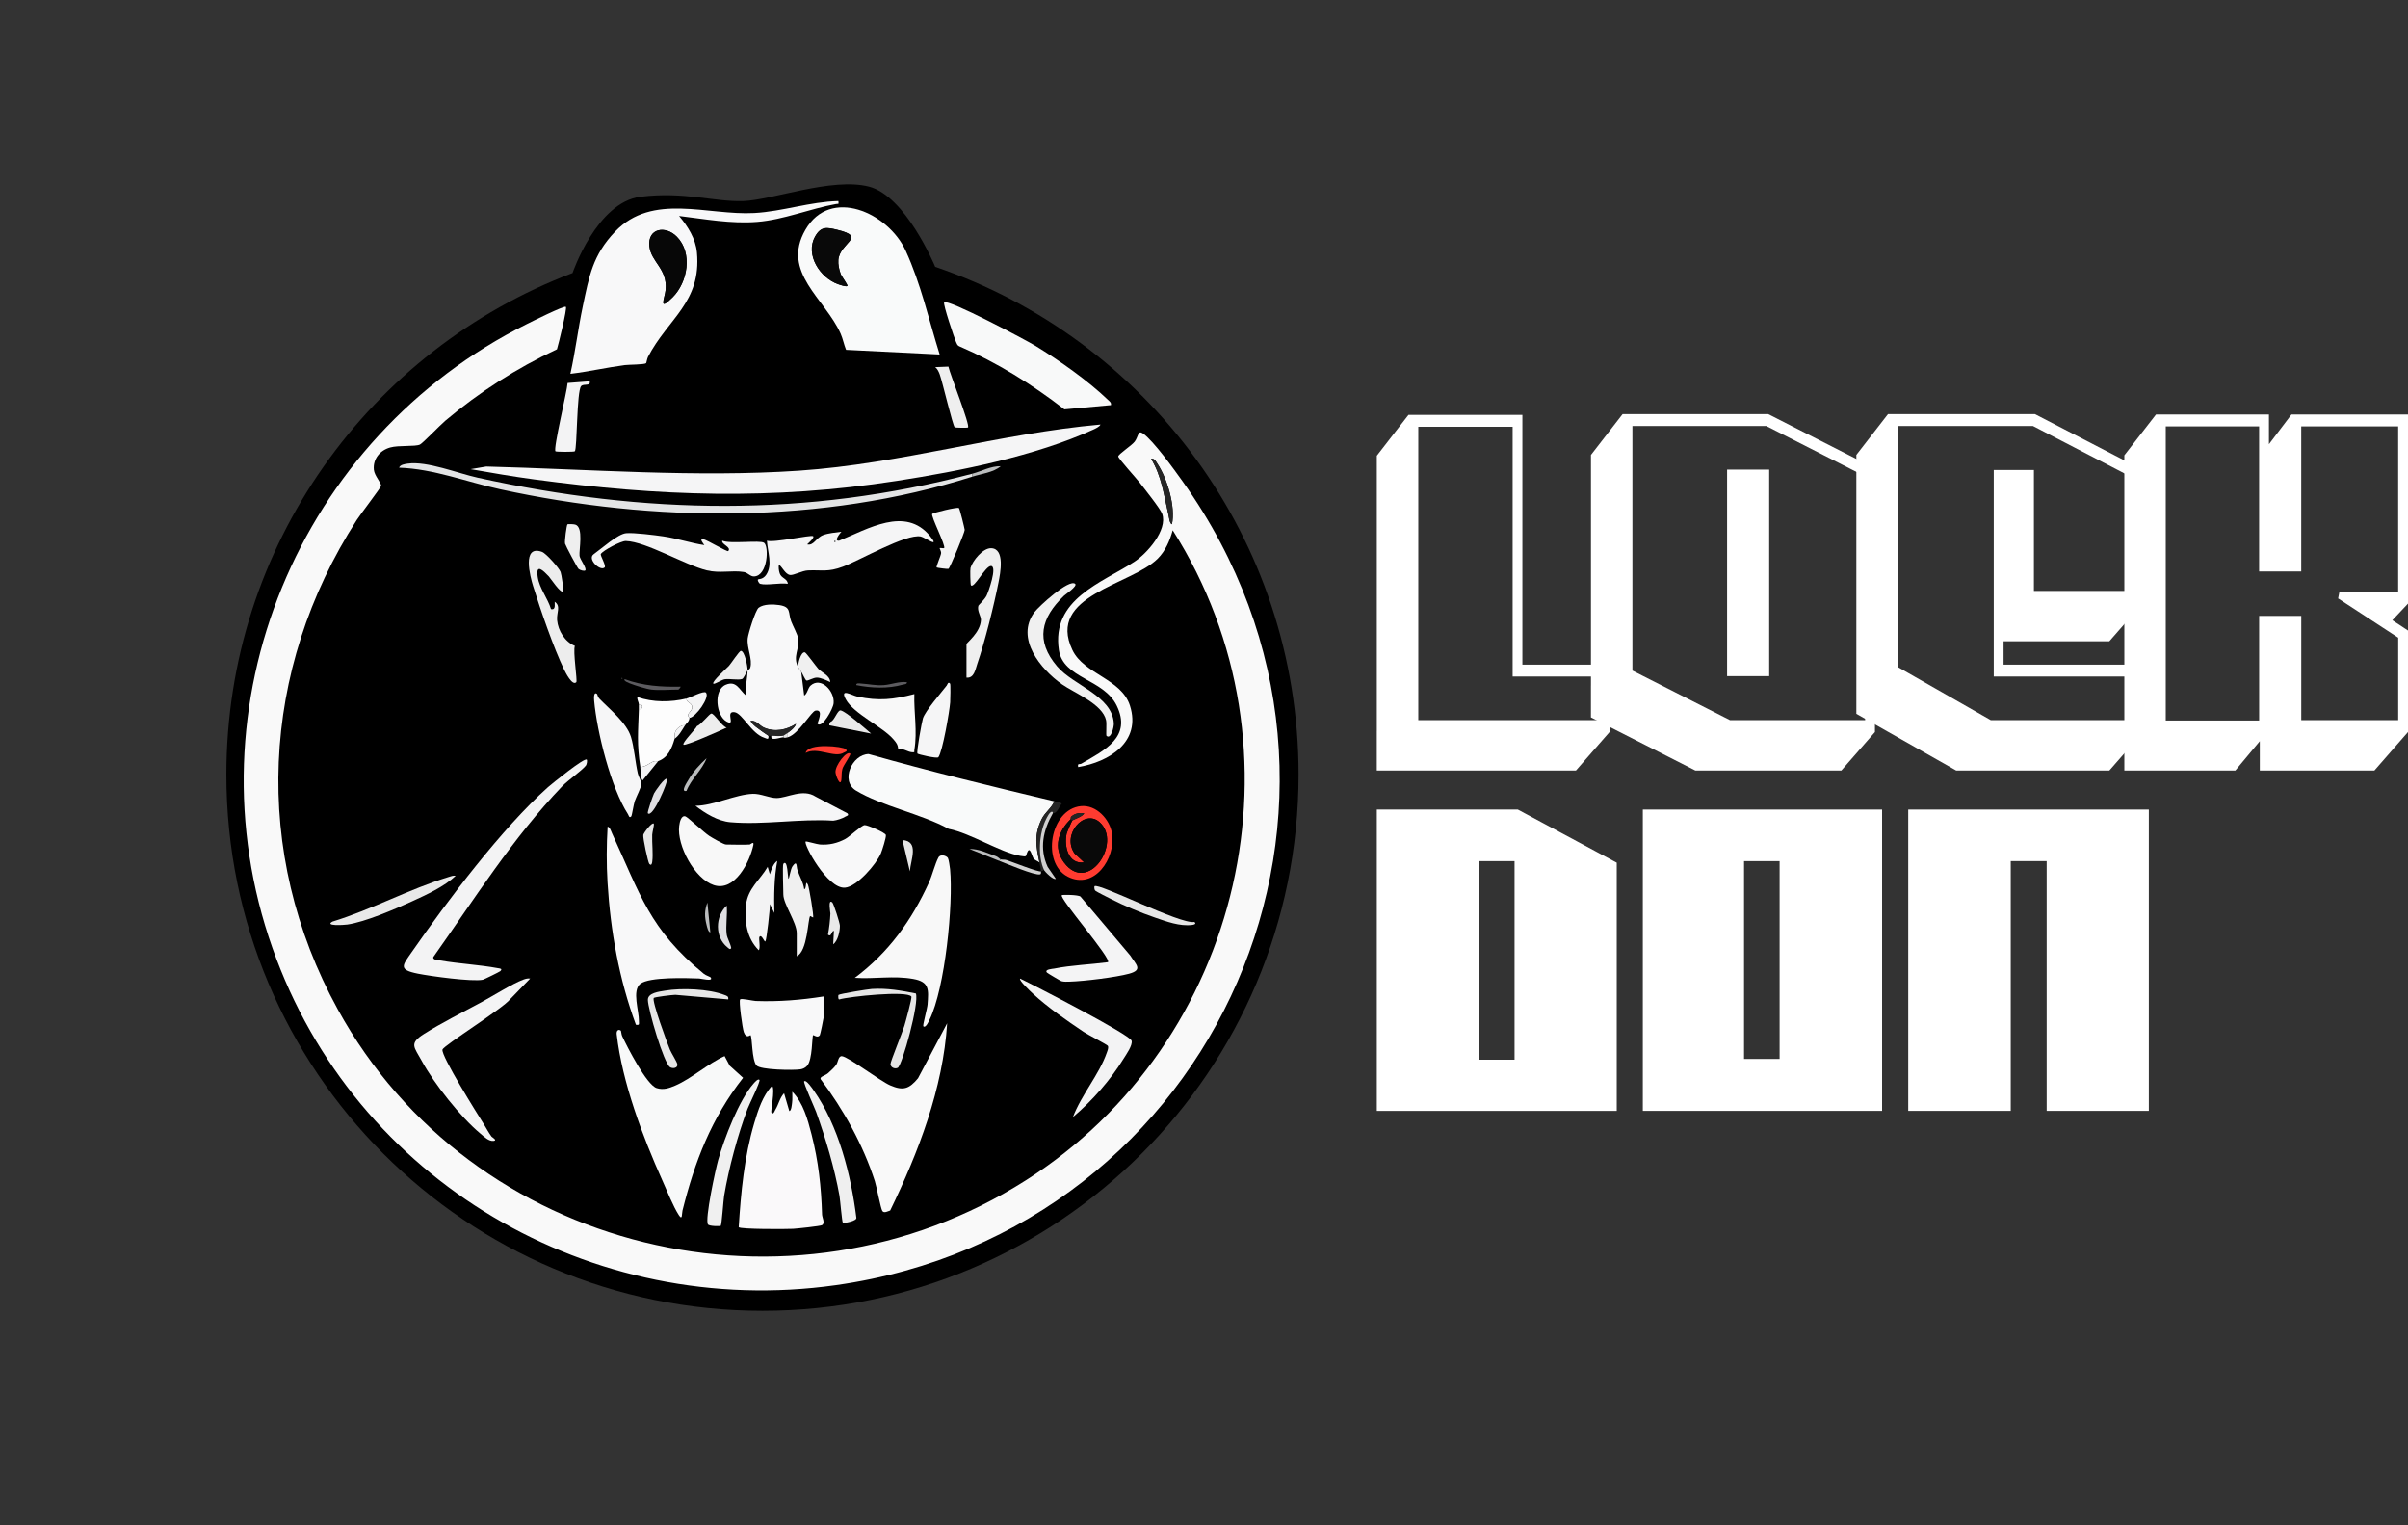 <?xml version="1.0" encoding="UTF-8"?><svg id="Layer_1" xmlns="http://www.w3.org/2000/svg" viewBox="0 0 909.11 575.72"><rect x="0" y="0" width="909.11" height="575.72" fill="#333333" stroke="none"/><defs><style>.cls-1{fill:#070707;}.cls-2{fill:#f8f8f9;}.cls-3{fill:#faf9fa;}.cls-4{fill:#010101;}.cls-5{fill:#ff3b30;}.cls-6{fill:#f4f4f5;}.cls-7{fill:#f5f5f6;}.cls-8{fill:#e6e6e6;}.cls-9{fill:#d0d0d0;}.cls-10{fill:#efefef;}.cls-11{fill:#f6f6f7;}.cls-12{fill:#f8f9f9;}.cls-13{fill:#f9fafa;}.cls-14{fill:#e0dfe2;}.cls-15{fill:#babcbd;}.cls-16{fill:#fff;}.cls-17{fill:#f9f9f9;}.cls-18{fill:#f0f0f0;}.cls-19{fill:#e9e9e9;}.cls-20{fill:#f8f8f8;}.cls-21{fill:#f3f3f4;}.cls-22{fill:#252525;}.cls-23{fill:#e3e4e5;}.cls-24{fill:#5c5b5f;}.cls-25{fill:#ededed;}.cls-26{fill:#090909;}.cls-27{fill:#fdfdfd;}</style></defs><path d="M353.07,100.72c-.32-.78-11.23-26.76-25.02-30.28-14.01-3.57-36.49,5.1-47.45,5.46-10.97.36-22.19-3.67-38.76-1.63-16.58,2.04-25.69,28.79-25.69,28.79h0c-76.39,28.95-130.69,102.8-130.69,189.33,0,111.78,90.62,202.4,202.4,202.4s202.4-90.62,202.4-202.4c0-88.97-57.4-164.53-137.19-191.67Z"/><path class="cls-17" d="M213.64,115.82c.55.61-2.79,14.13-3.37,16.02-15.18,7.11-29.37,16.19-42.17,26.98-1.79,1.51-8.57,8.54-9.56,8.99-1.86.85-8.05.19-11.26,1.11-3.82,1.09-6.52,4.28-6.14,8.39.22,2.34,2.99,5.13,2.72,6.14-.2.76-7.86,10.78-9.17,12.82-36.39,56.59-39.76,125.46-7.17,184.74,50.64,92.12,171.28,120.81,259.8,64.51,81.88-52.08,107.83-162.86,55.42-245.36-1.06,3.87-2.73,7.78-5.62,10.68-10.07,10.07-42.12,13.8-32.25,34.51,4.37,9.18,18.48,10.82,21.73,21,4.37,13.71-7.83,21.24-19.55,23.2-.34-1.61.52-.89,1.21-1.29,8.78-5.09,19.14-10.03,13.32-21.96-4.91-10.05-20.19-10.17-21.81-20.92-2.89-19.21,16.12-25.32,28.46-33.31,4.8-3.1,12.65-11.98,10.55-18.08-.66-1.92-6.79-9.59-8.47-11.77-1.12-1.46-8.13-9.18-8.13-9.91,0-.87,5.09-4.12,6.21-5.62,1.43-1.9,1.15-4.44,3.1-3.1,3.96,2.74,11.9,13.79,15.02,18.16,85.37,119.83,13.23,283.01-130.92,303.36-92.42,13.05-181.72-39.27-212.73-127.25-32.34-91.76,9.9-192.72,96.14-235.59,1.4-.7,14.09-7.04,14.63-6.45ZM442.46,197.9c1.4-6.68-1.74-17.2-5.51-22.88-.58-.87-1.05-2.04-2.36-1.85,4.02,6.65,4.86,13.93,6.57,21.26.21.9.4,3.17,1.3,3.47Z"/><path class="cls-2" d="M316.53,75.9c.12,1.46.09.94-.84,1.11-9.89,1.78-19.83,5.96-29.8,6.75-9.95.79-19.71-1.06-29.51-2.23,3.29,3.88,6.26,8.58,6.74,13.78,1.73,18.83-10.91,24.87-18.48,39.42-.34.66-.58,2.26-.71,2.37-.68.56-6.62.53-8,.71-6.9.9-13.69,2.47-20.59,3.3,1.88-8.39,2.9-16.99,4.67-25.4,2.43-11.53,3.76-19.41,12.21-28.27,14.12-14.81,34.81-6.03,52.58-7.02,10.69-.59,21.02-4.27,31.74-4.52ZM253.93,112.24c5.71-5.71,7.67-16.71,1.63-22.87-4.35-4.43-11.13-3.18-10.38,3.61.66,5.96,6.84,8.45,6.14,16.36-.28,3.2-3,8.52,2.62,2.89Z"/><path class="cls-13" d="M354.76,133.81l-35.34-1.76c-.8-1.95-1.2-4.18-2.05-6.1-5.85-13.19-22.53-23.18-13.31-39.19,9.4-16.34,31.25-6.54,37.87,7.88,5.72,12.45,8.76,26.13,12.83,39.17ZM319.9,107.94c.32-.29-2.16-3.55-2.51-4.51-.58-1.57-1.03-3.65-.89-5.32.57-6.58,10.99-8.61-.42-11.36-3.82-.92-6.12-1.45-8.36,2.56-3.82,6.84,1.87,15.55,8.65,17.95.73.26,3.09,1.08,3.52.69Z"/><path class="cls-7" d="M415.48,160.24c-.28.82-2.04,1.61-2.81,1.96-21.89,9.95-50.24,15.63-74.02,19.31-47.41,7.34-89.66,5.8-137.01-.55-8.01-1.08-16.02-2.46-23.97-3.86l5.9-1c38.79,1,79.37,4.19,118.06,1.57s75.72-14.03,113.85-17.42Z"/><path class="cls-13" d="M398.06,302.48c-1.13,2.64-3.46,4.01-4.8,6.73-2.9,5.88-2.13,10.28-.82,16.33-.69-.56-1.72-.81-2.26-1.54s-1.26-4.46-2.23-2.56c-.88,1.73.13,2.13-2.83,1.61-7.7-1.37-18.7-8.57-26.96-10.17-10.11-5.59-25.47-8.65-35.01-14.47-5.98-3.65-1.48-13.64,4.78-13.78,23.22,6.59,46.66,12.26,70.14,17.86Z"/><path class="cls-17" d="M336.06,456.94c-.84.25-2.28,1.13-2.94.17-.61-.89-2.13-9.06-2.83-11.24-4.44-13.75-11.84-27.04-20.49-38.54-.34-.95,1.7-1.27,2.82-2.23.86-.73,2.44-2.25,3.06-3.13.77-1.09.79-3.41,2.17-3.29,2.44.21,14.45,9.39,18.25,11.03,4.86,2.1,7.14,1.36,10.49-2.7l11-20.76c-1.58,24.67-10.82,48.65-21.51,70.68Z"/><path class="cls-3" d="M291.24,419.98c.76,1,1.25-.72,1.46-1.05,1.25-1.99,1.66-4.48,3.32-6.26l1.97,6.74c.81-.09.95-2.46,1.05-3.16.19-1.38.04-2.77.08-4.15,4.13,4.15,5.83,10.5,7.26,16.06,2.62,10.18,3.66,19.84,3.98,30.31.04,1.15,1.23,3.18.02,3.97-.59.39-9.47,1.32-10.97,1.4-2.55.14-19.82.2-20.52-.61.85-13.24,2.09-26.58,5.88-39.33,1.44-4.83,3.2-10.42,6.75-14.05,1.19,1.54-.66,9.62-.28,10.11Z"/><path class="cls-12" d="M234.43,389.07c.08.07.17,1.42.47,2.05,1.86,3.98,9.21,18.41,13.02,19.61,2.54.8,4.69.04,6.99-.94,6.12-2.62,12.42-8.34,18.65-11.15l1.94,3.64,5.04,4.56c-11.95,15.27-18.22,31.5-22.88,50.13-.29,1.17.07,3.94-1.41,1.65-2.09-3.24-4.47-9.21-6.15-12.95-7.5-16.71-15.17-37.02-17.27-55.26-.17-1.45.71-2.07,1.61-1.33Z"/><path class="cls-2" d="M282.24,253c.06-.12.81-.27,1.01-.93.97-3.24-1.37-7.47-.96-11.1.21-1.84,2.89-10.65,4.16-11.59,1.9-1.41,5.49-1.32,7.75-.98,4.64.71,3.25,2.82,4.51,6.17.66,1.73,2.4,4.9,2.62,6.38.62,4.18-2.18,6.79.03,10.93.53.99.67,1.02,1.12,1.69l1.13,8.99c1.17-.63,1.4-2.84,2.41-3.76,3.87-3.52,9.17,2.08,8.7,6.69-.21,2.07-4.29,9.52-6.06,7.75-.22-.22,2.61-5.61-.77-5.01-1.6.28-6.38,8.91-10.48,10.07v-1.69c.97-.61,2.86-2.16,3.1-3.36-3.61,2.31-8.05,3.19-12.1,1.4-1.78-.79-2.83-2.82-5.05-2.53.38.85,1.27,1.64,1.98,2.23.54.45,4.49,3.28,4.77,3.39.14,1.72-.53,1.07-1.57.74-4.82-1.52-8.26-9.2-11.2-9.65-3.79-.58.65,5.48-2.97,3.57-4-2.1-5.15-11.88-.42-13.91,4.11-1.77,5.16,1.96,7.72,4.07-.43-3.24.52-6.44.57-9.56Z"/><path class="cls-2" d="M268.18,368.83c1.61,1.88-3.57.55-4.19.53-4.72-.17-18.8-.67-22.23,2-3.25,2.53-.47,10.27-.54,14.03-.02,1.15.35,1.65-1.14,1.42-6.33-17.11-9.61-35.42-10.71-53.67-.42-6.95-.39-14.17.03-21.1.85.14,1.34,1.79,1.68,2.53,10.61,22.92,14.05,36.19,34.67,53.04.7.57,2.34,1.12,2.43,1.23Z"/><path class="cls-12" d="M419.42,152.92l-17.57,1.6c-12.25-9.46-25.47-17.7-39.74-23.83-.73-.33-.87-.99-1.18-1.63-.52-1.09-5.02-14.38-4.47-14.92,1.42-1.41,31.04,14.32,34.47,16.41,8.92,5.46,19.89,13.17,27.38,20.4.61.59,1.31.99,1.11,1.97Z"/><path class="cls-20" d="M348.58,387.37c-.29-.31,1.5-6.68,1.61-8.22.4-5.57.77-8.52-5.41-9.62-7.55-1.35-14.61.1-22.06-.42,12.79-9.6,21.44-21.61,28.03-36.07,1.26-2.77,2.27-7.02,3.55-9.38.76-1.39,2.99-.67,3.56.18.31.46.75,3.4.83,4.23,1.25,13.41-1.86,44.81-7.76,56.88-.21.44-1.49,3.34-2.35,2.42Z"/><path class="cls-21" d="M221.51,286.74c.25.3.07,1.76-.37,2.29-1.71,2.06-6.65,5.43-8.93,7.8-18.55,19.37-33.16,42.6-48.6,64.41-.43,1.1,1.86,1.19,2.6,1.32,7.21,1.24,14.63,1.57,21.84,2.91.71.13,1.78.15.85,1.1-.26.26-6.23,3.18-6.59,3.25-4.01.83-19.77-1.33-24.46-2.27-7.64-1.52-5.94-3.07-2.35-8.24,13.39-19.28,34.09-46.76,51.39-62.18,1.25-1.11,13.82-11.33,14.62-10.39Z"/><path class="cls-2" d="M310.91,376.13v8.15c0,.35-1.22,6.2-1.4,6.47-.82,1.25-2.38-.18-2.53,0-.44.51-.2,9.23-2.24,11.54-.67.76-1.57,1.2-2.58,1.36-2.59.4-15.14.24-16.58-1.49-1.76-2.12-1.54-10.62-2.22-11.41-.11-.13-1.56,1.55-2.53-1.12-.54-1.49-1.97-11.82-1.4-12.37.52-.51,4.74.55,5.88.59,8.64.31,17.1-.36,25.6-1.71Z"/><path class="cls-7" d="M287.02,220.39c-.45-.13-1.16-1.35-.84-1.68.13-.13,1.88.05,3.07-1.71,2.55-3.77.51-8.75.3-12.91,2.39.93,16.7-2.3,17.43-1.69.68.57-1.84,2.63-2.24,3.09,2.5.62,3.32-2.5,6.05-3.51,1.98-.74,4.76-.99,6.88-1.26-.35.37-3.15,3.69-.84,3.37,10.81-4.37,24.98-13.16,34.31-1.71,3.98,4.88-1.93.46-3.52.14-5.53-1.13-23.13,9.06-29.4,11.39-5.72,2.13-7.8,1.18-13.18,1.41-2.18.09-5.42,1.9-6.74,1.72-1.84-.25-2.92-2.98-4.25-3.96-.13,1.21-.05,2.19.32,3.35.6,1.91,2.97,1.95,3.05,3.95-2.75-.5-8.03.68-10.4,0ZM315.13,204.09v.56c.37-.19.37-.37,0-.56Z"/><path class="cls-23" d="M367.13,178.79v1.12c-56.73,17.98-120.28,17.41-178.23,4.79-12.72-2.77-25.09-7.72-38.23-8.16.37-1.14,2.24-1.39,3.24-1.53,7.29-1.05,18.87,3.64,26.44,5.31,63.07,13.89,124.12,15.01,186.78-1.52Z"/><path class="cls-6" d="M200.15,369.38l-7.6,7.85c-2.49,3.31-25.1,17.42-25.5,18.96-.6,2.34,13.28,24.48,15.58,28.1,1.03,1.63,1.81,3.25,2.97,4.77.15.19,2.31,1.4.78,1.6-1.85.24-3.68-1.64-5.07-2.8-7.51-6.28-17.4-18.78-22.08-27.39-2.88-5.31-4.91-6.53.84-10.18,6.44-4.08,14.87-8.31,21.72-12.01,4.22-2.28,11.71-6.99,15.71-8.47.89-.33,1.69-.57,2.66-.43Z"/><path class="cls-6" d="M265.93,205.77c-.4-.59-2.15-2.63-.32-2.21,1.41.32,8.96,4.84,9.31,4.46,1.38-1.49-2.68-2.53-2.24-3.93,2.86,1.33,14.29-.27,15.78.8,1.89,1.36,1.43,12.44-3.74,12.7-1.48.07-2.31-1.4-3.91-1.67-4.47-.73-9.08.58-13.99-.63-8.26-2.02-22.88-10.85-30.55-11.07-1.84-.05-8.63,3.58-9.44,4.91-.32.52,2.13,4.43,1.44,5.07-1.67,1.57-6.67-3.19-4.14-4.98,3.05-2.16,9.09-7.68,12.3-7.95,2.97-.25,10.73.73,13.98,1.2,5.26.76,10.29,2.51,15.53,3.3Z"/><path class="cls-11" d="M319.9,306.98c.8.86-.26.97-.72,1.26-1.15.73-3.24,1.4-4.62,1.55-12.7-.82-26.22,1.67-38.82.58-4.77-.41-9.53-3.38-13.19-6.2,6.91-.04,15.07-4.29,21.68-4.52,2.97-.1,6.33,1.62,8.97,1.6,4.07-.03,9.91-3.69,14.71-.55l11.99,6.29Z"/><path class="cls-2" d="M304.17,317.66c.19-.2,4.27,1.03,5.35,1.11,3.45.27,6.64-.47,9.67-2.12,1.66-.91,5.99-5.07,7.22-5.19,1.03-.1,7.82,2.82,8.03,3.72.2.85-1.39,5.81-1.88,6.97-1.71,4.03-9.03,12.57-13.56,12.92-6.66.52-15.72-16.49-14.83-17.41Z"/><path class="cls-20" d="M283.08,318.78c.24-.01,1.69-1.47,1.34.21-1.31,6.28-6.99,17.74-14.97,15.1-7.2-2.38-13.93-14.92-13.03-22.29.19-1.53.76-4.16,2.39-3.62.83.28,7.06,6.13,8.96,7.35,1.07.69,5.44,3.25,6.31,3.25,2.96,0,6.06.17,9,0Z"/><path class="cls-21" d="M418.23,394.75c-.28-.44-7.69-4.29-9.1-5.23-6.31-4.22-13.69-9.36-19.24-14.5-.68-.63-5.39-5.01-4.76-5.63,4.95,2.36,41.44,21.13,42.09,23.45.48,1.7-2.08,5.26-3.07,6.86-4.9,7.98-11.93,15.95-19.07,21.96,3.07-8.22,9.96-16.12,12.78-24.32.25-.72.79-1.93.37-2.59Z"/><path class="cls-6" d="M395.25,367.12c-1.07-1.22,2.17-1.4,2.69-1.5,6.62-1.32,13.65-1.54,20.35-2.42,1.52-1.22-18.59-24.3-17.42-25.29.27-.23,6.21-.19,7.06.53l18.79,22.25c2.11,3.38,4.93,5.39-.42,6.86-5.04,1.38-16.98,2.82-22.31,2.99-1.07.03-2.22.11-3.26-.16-.31-.08-5.26-3.01-5.47-3.25Z"/><path class="cls-11" d="M225.44,262c.07.06.25,1.1.82,1.69,3.83,4,10.32,9.11,11.96,14.49,1.17,3.82,1.62,9.49,2.57,13.73.29,1.3,1.41,3.04,1.38,4-.04,1.22-1.96,4.88-2.51,6.45-.41,1.16-1.1,5.52-1.29,5.74-.8.93-1-.32-1.26-.73-6.42-9.89-11.75-31.08-12.79-42.86-.08-.89-.23-3.66,1.1-2.52Z"/><path class="cls-27" d="M259.19,263.68c-.15,1.61,1.97,1.41,2.13,3.19.11,1.24-1.27,1.97-1.49,2.88-.19.77.49,1.17.48,1.24-.18,1.55-1.06,1.81-1.69,2.81-1.22-.22-2.82.95-3.4,1.94-.85,1.44-.28,2.22-.53,3.12-1.03,3.58-2.46,7.08-6.18,8.43-.35.13-1.16-.14-1.81.13-1.57.66-2.96,2.06-4.93,2.12-1.38-8.61-.85-13.49-.56-21.93,1.67.49,1.79-2.12,0-1.69-.03-.85-.77-1.83-.56-2.81,5.86,2.07,12.56,1.99,18.55.56Z"/><path class="cls-20" d="M345.2,262c-.2,7.11,1.2,14.02,0,21.09-.13.79.39.92-.85.86-1.69-.09-3.28-1.54-5.26-1.22-.12-1.67-.74-2.41-1.75-3.6-4.06-4.79-15.08-9.71-18.02-15.15-2.39-4.43,2.28-1.48,4.4-1.03,8.04,1.71,13.58,1.11,21.47-.96Z"/><path class="cls-18" d="M405.92,220.4c.96.85-3.7,3.97-4.23,4.48-8.67,8.33-10.92,16.92-2.53,26.73,6.11,7.14,20.78,11.03,21.35,21.43.08,1.49-1.14,6.26-2.78,4.7-.21-.2.12-4.52-.13-5.78-1.26-6.2-11.95-10.34-16.69-13.67-8.03-5.65-17.69-17.37-10.4-27.17,1.66-2.23,13.13-12.75,15.41-10.73Z"/><path class="cls-25" d="M212.52,223.2c-.83.94-4.72-4.99-5.33-5.63-2.08-2.17-4.98-5.14-4.18.24.64,4.28,3.81,8.06,5.02,12.13,1.88.38,1.3-1.78,1.39-2.8,2.43,1.68.65,4.13.91,6.95.36,3.99,2.98,8.21,6.71,9.72-.8,1.9,1.01,13.18.54,13.68-1.51,1.6-4.18-3.84-4.59-4.68-3.96-8.16-8.96-22.71-11.72-31.57-1.1-3.52-4.35-15.72,3.35-12.92,1.57.57,6.44,6.06,7.02,7.6.35.91,1.26,6.83.87,7.27Z"/><path class="cls-18" d="M286.73,407.62c.47.51-3.95,9.45-4.51,10.95-3.74,9.93-7.06,22.32-8.83,32.78-.28,1.64-.89,10.95-1.29,11.36-.17.18-4.29.21-4.81-.52-1.27-1.81,2.89-20.95,3.85-24.34,2.26-8.01,7.89-22.68,13.35-28.82.35-.39,1.69-2,2.23-1.42Z"/><path class="cls-10" d="M318.22,461.59c-.35-.38-1.01-8.66-1.29-10.24-1.86-10.42-5.24-21.7-8.82-31.66-.55-1.52-4.93-11.07-4.51-11.51.75-.79,3.19,2.83,3.6,3.42,9.41,13.4,14.08,31.93,16.1,48,.42,1.34-4.89,2.2-5.09,1.99Z"/><path class="cls-10" d="M364.88,255.81v-12.65c0-.54,5.23-4.35,5.46-9.09.07-1.52-1.51-3.37-.98-5.41.06-.24,2.31-2.26,3.09-3.79.68-1.33,4.16-11.1,1.7-11.22-2.1-.1-6.39,8.64-7.59,7.29-.22-.25-.34-5.93-.16-6.57.78-2.67,4.64-7.49,7.76-7.43,5.38.11,3.47,9.58,2.81,12.89-1.67,8.52-5.21,22.66-8.02,30.77-.73,2.11-1.17,5.48-4.08,5.19Z"/><path class="cls-5" d="M408.06,304.29c5.85-.59,10.94,4.96,11.79,10.41,1.45,9.31-6.72,21.37-16.76,16.21s-6.68-25.44,4.98-26.62ZM404.8,309.79c.57-.57,4.06-1.51,4.5-2.81-1.84-.22-3.5.04-4.89,1.3-.26.24-.1.87-.17.94-4.62,4.36-6.73,10.7-2.54,16.32,9.12,12.25,22.02-7.47,13.48-15.16-5.82-5.23-14.44,4.66-9.5,11.75l3.63,3.39c-6.04.83-7.61-6.08-6.62-10.84.09-.43,1.93-4.72,2.12-4.9Z"/><path class="cls-21" d="M292.35,344.64l-1.68-3.37c.07,1.74-1.23,13.47-1.7,14.05-.41.52-1.38-2.82-2.24-1.68-.39.51.5,4.14-.28,5.05-4.53-4.53-5.47-10.96-4.79-17.15s5.32-9.42,8.16-14.33l.83,2.8c.54-1.68,1.26-4.06,2.81-5.06-1.22,6.5-1.25,13.06-1.12,19.67Z"/><path class="cls-18" d="M295.73,326.09c1.71-2.13,1.65,5.63,1.97,5.63.25,0,.76-3.67,1.49-4.7,1.83-2.59,1.43.06,1.86,1.35.8,2.44,2.22,4.68,2.57,7.28,1-.01.32-3.92,1.41-1.69.41.83,2.31,11.86,1.95,12.38-.04.05-1.08-.62-1.12-.57-.87,1.13-.95,13.35-5.06,15.18v-8.71c0-4.05-5.06-10.98-5.06-14.62,0-1.63-.36-11.08,0-11.53Z"/><path class="cls-7" d="M358.7,258.06c.22.27.09,6.03.03,7.05-.22,3.28-2.88,18.64-4.46,20.72-.48.62-7.62-1.07-7.89-1.38-.44-.51,1.66-12.07,2.07-13.31.98-2.92,6.75-9.5,8.97-12.37.26-.34.52-1.65,1.28-.71Z"/><path class="cls-21" d="M362.03,191.76c.32.28,2.13,7.68,2.18,8.25.07.8-5.49,14.25-6.13,14.72-.18.13-4.28-.38-4.45-.53-.32-.28,1.58-4.35,1.67-5.39.06-.73-.64-1.83-.55-1.91.2-.17,1.52.17,1.69,0,.77-.76-5.11-12.11-4.5-12.92.31-.42,9.53-2.69,10.08-2.21Z"/><path class="cls-21" d="M222.64,143.93c.44,1.99-2.29.76-3.24,1.82-1.7,1.91-1.48,23.65-2.38,24.6-.25.27-7.06.26-7.31,0-.92-.93,4.38-22.64,4.58-25.78l8.35-.64Z"/><path class="cls-19" d="M172.04,330.59c-4.29,4.07-10.99,7.14-16.49,9.65-6.38,2.91-17.72,7.8-24.42,8.75-1.44.2-8.78.63-5.6-1.11,14.93-4.59,28.96-12.28,43.86-16.85.89-.27,1.68-.62,2.64-.44Z"/><path class="cls-8" d="M274.93,377.25l-19.95-1.73c-1.12,0-7.92.84-8.16,1.18-.8,1.13,5.08,17.02,6.09,19.48.54,1.32,2.75,4.74,2.83,5.62.13,1.38-1.69,1.69-2.75,1.04-2.4-1.48-8.36-21.94-8.39-25.4-.02-2.69,4.24-3.11,6.5-3.5,6.21-1.07,16.52-.67,22.42,1.63.87.34,1.63.47,1.41,1.68Z"/><path class="cls-8" d="M345.77,375.01c1.37,3.56-5.14,27.01-6.81,28.03-.93.56-2.67.04-2.77-1.33-.07-.96,4.52-12.03,5.24-14.46.43-1.44,2.97-10.61,2.64-11.08-1.6-2.31-23.55-.02-27.24,1.1-.51-.02-.35-1.63-.29-1.69.45-.46,11.16-2.19,12.63-2.28,5.83-.35,10.97.59,16.61,1.71Z"/><path class="cls-10" d="M358.06,138.39c.61,2.88,8.28,22.09,7.39,22.97-.18.18-4.82.11-5-.06-.78-.68-4.62-17.1-5.65-19.93-.4-1.08-.81-2.02-1.71-2.79l4.98-.2Z"/><path class="cls-8" d="M450.91,348.02c.91.73-.06,1.02-.84,1.12-4.71.6-9.68-1.3-14.08-2.8-5.19-1.77-11.73-4.51-16.6-7.01-1.11-.57-5.23-2.62-5.81-3.08-.53-.42-.47-1.59-.35-1.72,1.36-1.47,32.48,14.51,37.67,13.49Z"/><path class="cls-25" d="M258.06,281.11c-.72-.65,4.72-6,5.06-7.02,1.45-.43,4.65-4.61,5.41-4.74,1.04-.18,3.97,4.86,5.82,5.3-1.9.92-15.64,7.05-16.29,6.46Z"/><path class="cls-10" d="M220.95,215.33c-.37.34-1.9-.06-2.52-.57-.43-.35-4.9-8.77-5.1-9.54-.23-.91.58-6.99.9-7.29.21-.2,2.4-.08,2.95.09,3.26.96,1.35,9.61,1.62,11.82.15,1.28,2.87,4.81,2.15,5.49Z"/><path class="cls-25" d="M282.24,253c-.41.76-1.56,3.13-2.04,3.3-1.53.53-4.71-.19-6.64.11-1.07.17-3.86,2.03-4.25,1.65-.72-.7,5.17-5.92,5.91-6.74.78-.87,3.89-5.63,4.49-5.62,1.44.03,2.55,5.87,2.53,7.3Z"/><path class="cls-22" d="M398.06,302.48c.89.21,2.09.35,2.81.84-.96,1.02-1.74,3.8-3.37,3.66-.03,0,.1-.47-.29-.56-.86-.2-1.99,2.16-2.46,3.16-2.45,5.16-3.02,13.56-.63,18.77-.2.38-1.05.47-1.12.56.13-.14-.44-2.81-.56-3.37-1.31-6.04-2.08-10.45.82-16.33,1.34-2.72,3.67-4.09,4.8-6.73Z"/><path class="cls-14" d="M274.37,352.8c.19,1.39,1.47,3.52,1.69,5.05-.42.84-.98.1-1.43-.26-4.79-3.82-4.67-11.65-.27-15.76.33,3.44-.45,7.63,0,10.96Z"/><path class="cls-6" d="M259.19,263.68c1.23-.29,6.49-3.06,7.31-2.25,1.67,1.67-3.83,9.33-6.18,9.56,0-.07-.68-.47-.48-1.24.23-.92,1.61-1.65,1.49-2.88-.16-1.78-2.29-1.58-2.13-3.19Z"/><path class="cls-8" d="M246.81,310.91c.29.32-.55,3.26-.58,4.19-.12,3.2.41,7.11.02,10.15-.1.78-.34,1.68-1.12.83-.47-.51-2.48-9.75-2.26-10.94.15-.81,3.33-4.91,3.94-4.24Z"/><path class="cls-9" d="M397.49,306.97c-3.65,6.43-5.18,13.23-1.97,20.24l3.09,4.5c-.82.7-4.18-2.69-4.49-3.37-2.39-5.2-1.82-13.61.63-18.77.47-.99,1.6-3.35,2.46-3.16.39.09.26.55.29.56Z"/><path class="cls-14" d="M251.87,294.05c.52.56-5.37,14.94-7.3,12.93-.27-.28,1.9-6.59,2.35-7.49.36-.71,4.14-6.33,4.96-5.44Z"/><path class="cls-22" d="M297.42,276.61c-.49.31-1.59,1.1-1.69,1.12-.74.18-3.59.11-4.5,0-.36-.04-.89.09-1.12,0-.27-.11-4.23-2.94-4.77-3.39-.71-.59-1.6-1.38-1.98-2.23,2.23-.29,3.28,1.74,5.05,2.53,4.05,1.79,8.49.91,12.1-1.4-.24,1.21-2.13,2.75-3.1,3.36Z"/><path class="cls-5" d="M319.34,282.81c.82.88-.28.96-.72,1.25-3.49,2.29-10.05-2.34-14.45.15.87-3.93,14.18-2.45,15.17-1.4Z"/><path class="cls-8" d="M343.51,328.9l-2.8-11.8c6.47.44,3.08,7.5,2.8,11.8Z"/><path class="cls-24" d="M245.97,260.31c-1.85-.21-6.02-1.52-7.88-2.24-.27-.11-3-1.07-2.23-1.7,6.71,2.51,13.94,2.99,21.08,2.82.04.36-.75,1.12-.84,1.12-3.14,0-7.13.34-10.12,0Z"/><path class="cls-5" d="M321.03,284.49c.34.33-2.66,4.48-2.99,5.72-.42,1.61-.21,2.69-.39,4.12-.36,2.92-2.15-1.55-2.22-2.86-.13-2.6,4.25-8.29,5.59-6.98Z"/><path class="cls-9" d="M393,328.9c-.09.13.29.99-.37,1.15-2.01.5-12.66-4.08-15.37-5.09l.56-.56c.47.16,1.45-.02,2.25.26,1.67.57,12.43,4.76,12.93,4.24Z"/><path class="cls-6" d="M248.5,287.3l-5.91,7.31c-1.03-1.49-.59-3.48-.84-5.06,1.98-.05,3.37-1.46,4.93-2.12.65-.27,1.46,0,1.81-.13Z"/><path class="cls-24" d="M342.39,257.5c.13.81-.99.78-1.57.94-5.57,1.59-11.93,1.29-17.54.17-.15-.94,1.37-.61,1.98-.58,2.9.17,5.25.8,8.41.58,2.84-.2,5.76-1.48,8.72-1.11Z"/><path class="cls-15" d="M259.18,298.54c-2.4.56.2-3.26.68-4.1,1.84-3.21,4.22-5.76,6.92-8.25-1.74,4.52-5.8,7.78-7.61,12.35Z"/><path class="cls-15" d="M367.13,178.79c3.49-.92,6.95-2.91,10.68-2.81-2.73,2.35-7.3,2.86-10.68,3.93v-1.12Z"/><path class="cls-15" d="M377.82,324.4l-.56.56-11.24-4.49c3.53-.09,6.72,1.58,9.96,2.7.81.28,1.53,1.13,1.84,1.23Z"/><path class="cls-15" d="M268.18,351.95c-.84-.09-1.24-2.09-1.42-2.79-.79-3.09-.82-5.45.31-8.45l1.11,11.24Z"/><path class="cls-6" d="M258.62,273.8c-1.1,1.74-2.26,3.94-3.94,5.06.26-.9-.31-1.68.53-3.12.58-.99,2.18-2.17,3.4-1.94Z"/><path class="cls-2" d="M295.73,277.74v.56c-1.69.18-4.98,1.59-4.5-.56.9.11,3.76.18,4.5,0Z"/><path class="cls-8" d="M297.42,276.61v1.69c-1.7.48-1.49-.02-1.69,0v-.56c.1-.02,1.2-.82,1.69-1.12Z"/><path class="cls-6" d="M241.19,265.93c1.79-.44,1.67,2.18,0,1.69.02-.56.02-1.13,0-1.69Z"/><path class="cls-19" d="M314.27,340.71c.45.43,2.8,7.66,2.82,8.71.02,2.07-.74,5.75-2.53,7.02l.28-5.05c-1-.06-.89,2.61-2.25,1.39.49-2.58.81-5.34.92-7.96.01-.31-1.04-5.85.77-4.12Z"/><path class="cls-19" d="M313.16,273.8c-.21-.19.06-1.19.56-1.4,1.32-.48,2.5-4.42,3.64-4.24,1.91.3,9.57,7.1,11.53,8.75l-15.73-3.1Z"/><path class="cls-18" d="M302.48,253.56c-.46-.67-.59-.69-1.12-1.69-.21-1.16.96-5.96,2.52-5.62.49.11,4.22,5.3,5.05,6.2,1.45,1.58,4.34,2.42,4.53,5.02-1.38-.65-3.58-1.69-5.07-1.69-1.35,0-3.25,1.24-3.89,1.1-.48-.11-1.42-2.46-2.01-3.33Z"/><path class="cls-24" d="M234.73,255.81c.37.19.37.37,0,.56v-.56Z"/><path class="cls-22" d="M442.46,197.9c-.9-.3-1.09-2.57-1.3-3.47-1.71-7.33-2.54-14.61-6.57-21.26,1.31-.19,1.78.98,2.36,1.85,3.76,5.67,6.9,16.19,5.51,22.88Z"/><path class="cls-1" d="M253.93,112.24c-5.62,5.62-2.9.31-2.62-2.89.7-7.91-5.48-10.4-6.14-16.36-.75-6.8,6.04-8.05,10.38-3.61,6.04,6.16,4.08,17.16-1.63,22.87Z"/><path class="cls-26" d="M319.9,107.94c-.43.39-2.79-.43-3.52-.69-6.78-2.4-12.47-11.1-8.65-17.95,2.24-4.01,4.53-3.48,8.36-2.56,11.4,2.75.99,4.78.42,11.36-.15,1.68.31,3.75.89,5.32.35.96,2.83,4.22,2.51,4.51Z"/><path class="cls-4" d="M315.13,204.09c.37.19.37.37,0,.56v-.56Z"/><path class="cls-26" d="M404.8,309.79c-.19.19-2.04,4.48-2.12,4.9-.99,4.76.57,11.66,6.62,10.84l-3.63-3.39c-4.93-7.09,3.69-16.99,9.5-11.75,8.55,7.69-4.35,27.41-13.48,15.16-4.19-5.62-2.07-11.96,2.54-16.32l.56.56Z"/><path class="cls-22" d="M404.24,309.22c.07-.07-.09-.7.17-.94,1.38-1.27,3.05-1.52,4.89-1.3-.44,1.29-3.92,2.24-4.5,2.81l-.56-.56Z"/><path class="cls-16" d="M519.8,275.88v-103.86l11.95-15.41h43.01v94.28h32.9v25.44l-12.69,14.52h-75.18v-14.96ZM603.98,271.84v-16.46h-32.9v-94.28h-35.62v110.74h68.52Z"/><path class="cls-16" d="M600.65,258.82v-87.1l11.95-15.41h54.96l40.3,20.5v99.52l-12.69,14.52h-55.09l-39.44-20.05v-11.97ZM653.15,271.84h51.02v-92.03l-37.34-19.01h-50.53v92.33l36.85,18.71ZM652.04,177.26h15.9v77.97h-15.9v-77.97Z"/><path class="cls-16" d="M700.84,254.03v-82.31l11.95-15.41h55.46l40.79,21.1v50.13l-12.69,14.52h-39.93v8.83h52.62v25.44l-12.69,14.52h-57.8l-37.71-21.4v-15.41ZM751.61,271.84h53.73v-16.46h-52.62v-77.97h15.16v45.64h37.46v-42.65l-37.83-19.6h-51.02v90.99l35.12,20.05Z"/><path class="cls-16" d="M802.02,274.83v-102.96l11.95-15.41h42.64v11.22l8.5-11.22h44v71.38l-5.91,6.28,5.91,3.89v38.31l-12.69,14.52h-43.26v-11.07l-9.24,11.07h-41.9v-16.01ZM852.91,271.99v-39.51h15.9v39.36h36.6v-31.13l-22.68-14.82.49-2.54h22.18v-62.4h-36.6v54.77h-15.9v-54.77h-35.25v111.04h35.25Z"/><path class="cls-16" d="M519.8,305.59h53.24l37.34,20.05v93.68h-90.58v-113.73ZM571.8,400.02v-74.97h-13.43v74.97h13.43Z"/><path class="cls-16" d="M620.23,305.59h90.33v113.73h-90.33v-113.73ZM671.87,399.72v-74.67h-13.43v74.67h13.43Z"/><path class="cls-16" d="M720.43,305.59h90.83v113.73h-38.57v-94.28h-13.56v94.28h-38.7v-113.73Z"/></svg>
